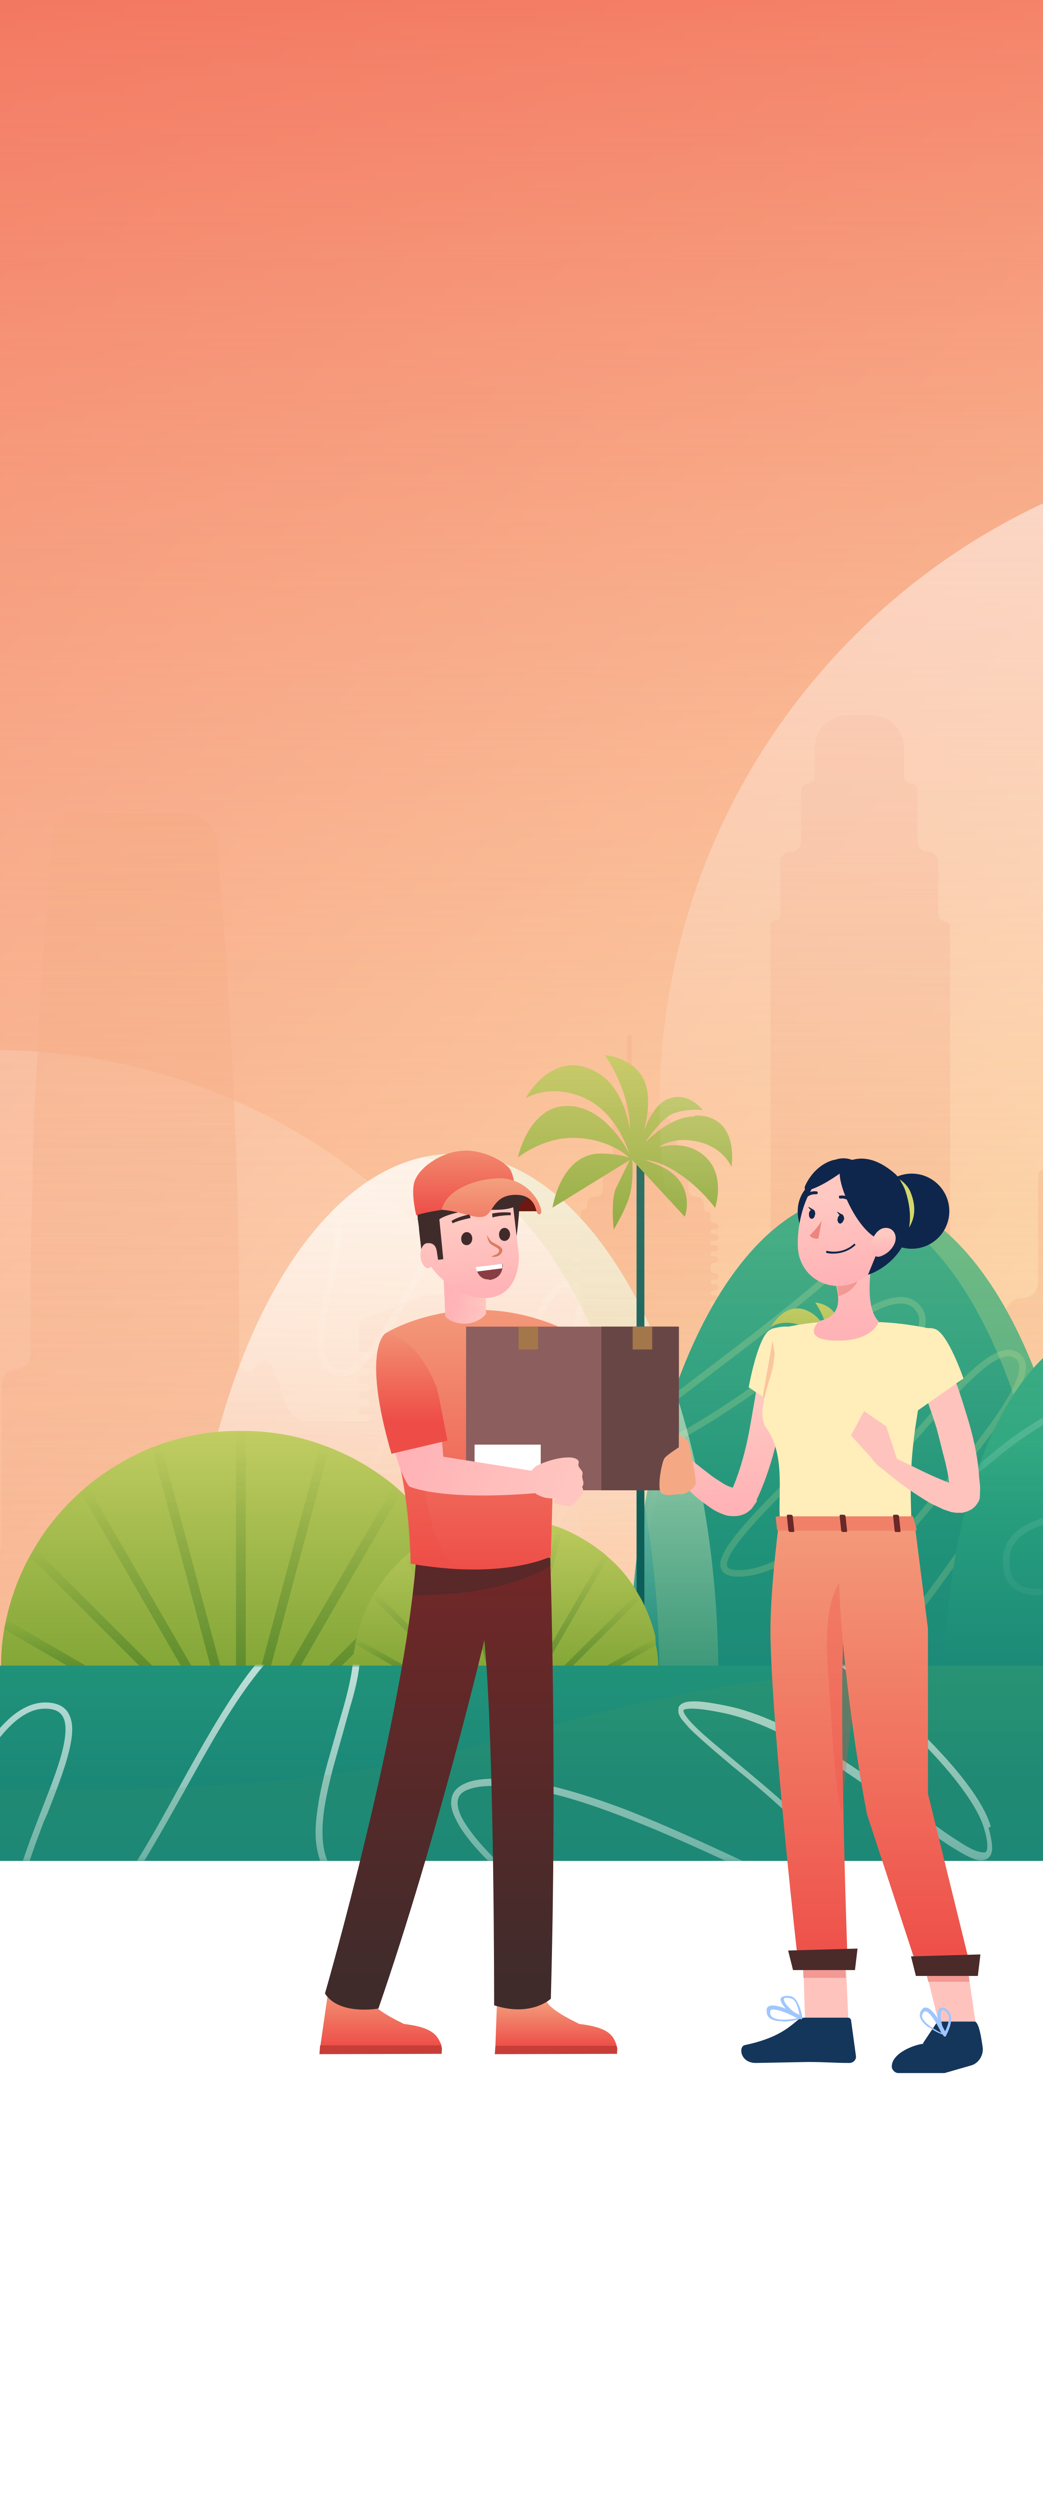 <svg fill="none" viewBox="0 0 320 767" xmlns="http://www.w3.org/2000/svg"><path d="M552-211H-681v781H452c55.2 0 100-44.8 100-100v-681z" fill="url(#ba)"/><path d="M128.2 636.3c71.8-71.9 71.8-188.4 0-260.2-71.8-71.9-188.3-71.9-260.1 0-71.8 72-71.8 188.4 0 260.2 71.8 72 188.3 72 260 0z" fill="url(#ar)" opacity=".2"/><mask id="a" x="-522" y="-2" width="969" height="591" style="mask-type:alpha" maskUnits="userSpaceOnUse"><path d="M447-2h-969v591h869c55.2 0 100-44.8 100-100V-2z" fill="url(#ag)"/></mask><g mask="url(#a)"><path d="M407 282.1h-6.6c-1.3 0-2.4 1-2.4 2.4v146.8c0 2-1.5 3.4-3.4 3.4s-3.4-1.5-3.4-3.4v-90.6c0-5-4-9.2-9.2-9.2h-.2c-5 0-9 4-9 9s-4 9-9 9h-36.7c-2.5 0-4.6 2-4.6 4.6v2.5c0 1.1-1 2-2 2s-2 1-2 2v32.7c0 2.8-2.2 5-5 5s-5 2.2-5 5v21.5c0 3.5-2.8 6.3-6.3 6.3s-6.3 2.8-6.3 6.3V469c0 1.2-1 2.2-2.2 2.2s-2.2-1-2.2-2.2V284.3c0-1-.8-1.8-1.8-1.8s-1.8-.8-1.8-1.8v-16.2c0-1.7-1.4-3.2-3.2-3.2s-3.2-1.4-3.2-3.2v-15.7c0-1.2-1-2-2-2s-2.2-1-2.2-2.2v-8.8c0-5.5-4.5-10-10-10H260c-5.5 0-10 4.5-10 10v8.8c0 1.2-1 2.1-2 2.1s-2.2 1-2.2 2.1v15.7c0 1.7-1.4 3.2-3.2 3.2s-3.2 1.4-3.2 3.2v16.3c0 .8-.7 1.5-1.5 1.5s-1.5.7-1.5 1.5v125.8c0 2-1.6 3.6-3.6 3.6s-3.6 1.6-3.6 3.6v50c0 2.4-2 4.4-4.4 4.4h-4c-.2 0-.4-.2-.4-.4s-.2-.4-.4-.4h-1.3c-.4 0-.7-.3-.7-.7 0-.4.3-.7.7-.7h.7c.6 0 1-.5 1-1s-.5-1-1-1h-.6c-.4 0-.8-.4-.8-.8 0-.5.4-.8.8-.8h.6c.6 0 1-.5 1-1 0-.6-.5-1-1-1h-.7c-.4 0-.7-.3-.7-.7s.3-.7.7-.7h.7c.6 0 1-.5 1-1s-.5-1-1-1h-.7c-.4 0-.7-.3-.7-.7 0-.4.3-.7.7-.7h.7c.6 0 1-.5 1-1s-.5-1-1-1h-.7c-.4 0-.7-.3-.7-.7 0-.4.3-.7.7-.7h.7c.6 0 1-.5 1-1s-.5-1-1-1h-.7c-.4 0-.7-.3-.7-.7 0-.4.3-.7.7-.7h.7c.6 0 1-.5 1-1s-.5-1-1-1h-.7c-.4 0-.7-.3-.7-.7 0-.4.3-.7.7-.7h.7c.6 0 1-.5 1-1s-.5-1-1-1h-.7c-.4 0-.7-.3-.7-.7 0-.4.3-.7.7-.7h.7c.6 0 1-.5 1-1s-.5-1-1-1h-.7c-.4 0-.7-.3-.7-.7 0-.4.3-.7.7-.7h.7c.6 0 1-.5 1-1s-.5-1-1-1h-.7c-.4 0-.7-.3-.7-.7 0-.4.3-.7.7-.7h.7c.6 0 1-.5 1-1s-.5-1-1-1h-.2c-.7 0-1.2-.5-1.2-1.2v-.4c0-.7.5-1.2 1.2-1.2h.2c.6 0 1-.5 1-1s-.5-1-1-1h-.7c-.4 0-.7-.3-.7-.7s.3-.7.7-.7h.7c.6 0 1-.5 1-1s-.5-1-1-1h-.7c-.4 0-.7-.3-.7-.7 0-.4.3-.7.7-.7h.7c.6 0 1-.5 1-1s-.5-1-1-1h-.7c-.4 0-.7-.3-.7-.7 0-.4.3-.7.7-.7h.7c.6 0 1-.5 1-1s-.5-1-1-1h-.7c-.4 0-.7-.3-.7-.7 0-.4.3-.7.7-.7h.7c.6 0 1-.5 1-1s-.5-1-1-1h-.7c-.4 0-.7-.3-.7-.7 0-.4.3-.7.7-.7h.7c.6 0 1-.5 1-1s-.5-1-1-1h-.7c-.4 0-.7-.3-.7-.7 0-.4.3-.7.7-.7h.7c.6 0 1-.5 1-1s-.5-1-1-1h-.7c-.4 0-.7-.3-.7-.7 0-.4.3-.7.7-.7h.7c.6 0 1-.5 1-1s-.5-1-1-1h-.7c-.4 0-.7-.3-.7-.7 0-.4.3-.7.7-.7h.7c.6 0 1-.5 1-1s-.5-1-1-1h-.7c-.4 0-.7-.3-.7-.7s.3-.7.7-.7h.7c.6 0 1-.5 1-1 0-.6-.5-1-1-1h-.7c-.4 0-.7-.3-.7-.7s.3-.7.7-.7h.7c.6 0 1-.5 1-1 0-.6-.5-1-1-1h-.7c-.4 0-.7-.3-.7-.7s.3-.7.7-.7h.7c.6 0 1-.5 1-1 0-.6-.5-1-1-1h-.7c-.4 0-.7-.3-.7-.7s.3-.7.7-.7h.7c.6 0 1-.5 1-1 0-.6-.5-1-1-1h-.2c-.7 0-1.2-.5-1.2-1.2v-.8c0-.7.5-1.2 1.2-1.2h.2c.6 0 1-.5 1-1s-.5-1-1-1h-.7c-.4 0-.7-.3-.7-.7 0-.4.3-.7.7-.7h.7c.6 0 1-.5 1-1s-.5-1-1-1h-.7c-.4 0-.7-.3-.7-.7 0-.4.3-.7.7-.7h.7c.6 0 1-.5 1-1s-.5-1-1-1h-.7c-.4 0-.7-.3-.7-.7 0-.4.3-.7.7-.7h.7c.6 0 1-.5 1-1s-.5-1-1-1h-.2c-.7 0-1.2-.5-1.2-1.2v-1.3c0-.5-.4-1-1-1s-1-.4-1-1v-1.3c0-1.2-1-2.2-2.2-2.2h-.2c-1.3 0-2.4-1-2.4-2.4v-6.5c0-1-.8-1.8-1.8-1.8s-1.8-.8-1.8-1.8V349c0-3.5-2.5-6.6-6-7.4l-5.2-1c-1.5-.5-2.6-1.8-2.6-3.4v-19c0-.4-.3-.7-.7-.7-.4 0-.7.3-.7.7v19.2c0 1.2-1 2-2.2 1.8-1-.3-2.2.6-2.2 1.8v14c0 .8-.7 1.5-1.5 1.5s-1.5.7-1.5 1.5v6.8c0 1.3-1 2.4-2.4 2.4h-.5c-1 0-2 1-2 2v1c0 .5-.4 1-1 1-.5 0-1 .4-1 1v.8c0 1-.8 1.7-1.7 1.7h-14c-5.5 0-10 4.5-10 10v2.6c0 5.5-4.5 10-10 10h-10c-1.3 0-2.6.2-3.7.7l-17.6 6.8c-.6.2-1 .8-1 1.5v7c0 1 .7 1.6 1.6 1.6h.4c.7 0 1.2.5 1.2 1.2s-.5 1.2-1.2 1.2h-.8c-.7 0-1.2.5-1.2 1.2s.5 1.2 1.2 1.2h.8c.7 0 1.2.5 1.2 1.2s-.5 1.2-1.2 1.2h-.8c-.7 0-1.2.5-1.2 1.2s.5 1.2 1.2 1.2h.8c.7 0 1.2.5 1.2 1.2s-.5 1.2-1.2 1.2h-.8c-.7 0-1.2.5-1.2 1.2s.5 1.2 1.2 1.2h.8c.7 0 1.2.5 1.2 1.2s-.5 1.2-1.2 1.2h-.8c-.7 0-1.2.5-1.2 1.2s.5 1.2 1.2 1.2h1.1c.5 0 1 .4 1 1 0 .5-.4 1-1 1H95c-3 0-5.9-2-7-4.8l-4.5-12.2c-.8-2.3-4-2.3-4.9 0-1 2.8-5.3 2-5.3-1v-14.5c0-8 0-16.3-.2-24.4l-.2-10.6c-.2-7.5-.4-15-.8-22.8l-.4-11-1-21.2-.2-2.4-1.2-18.7c-.8-11.4-1.8-22.8-2.8-34.2-.4-5-4.7-8.8-9.6-8.8h-35c-3 0-5.5 2.2-5.5 5l-.6 7.3-.6 6.3-1 11.6-.4 5.3c-.2 3.3-.4 6.5-.8 9.8-.2 1.4-.2 2.8-.2 4l-.8 12.6-.2 4.3-.6 13.2-.2 2.8-.6 12.4v2.4c-.2 4.7-.4 9.4-.4 14v2.8l-.4 14.4v.6l-.2 14.4v22.9c0 2.4-2 4.4-4.4 4.4s-4.4 2-4.4 4.4v48.8c0 3-2.3 5.2-5.2 5.2h-4.7c-.3 0-.5-.2-.5-.5s.2-.5.5-.5h.4c.5 0 1-.4 1-1v-.4c0-.5-.4-1-1-1-.5 0-1-.4-1-1v-.8c0-.5.4-1 1-1 .5 0 1-.4 1-1v-.4c0-.5-.4-1-1-1-.5 0-1-.4-1-1v-1c0-.5.4-1 1-1 .5 0 1-.4 1-1v-.4c0-.5-.4-1-1-1-.5 0-1-.4-1-1v-1c0-.5.4-1 1-1 .5 0 1-.4 1-1v-.4c0-.5-.4-1-1-1-.5 0-1-.4-1-1v-1c0-.5.4-1 1-1 .5 0 1-.4 1-1v-.4c0-.5-.4-1-1-1-.5 0-1-.4-1-1v-1c0-.5.4-1 1-1 .5 0 1-.4 1-1v-.4c0-.5-.4-1-1-1-.5 0-1-.4-1-1v-1c0-.5.4-1 1-1 .5 0 1-.4 1-1v-.4c0-.5-.4-1-1-1-.5 0-1-.4-1-1v-1c0-.5.4-1 1-1 .5 0 1-.4 1-1v-.4c0-.5-.4-1-1-1-.5 0-1-.4-1-1v-1c0-.5.4-1 1-1 .5 0 1-.4 1-1v-.4c0-.5-.4-1-1-1-.5 0-1-.4-1-1v-1c0-.5.4-1 1-1 .5 0 1-.4 1-1v-.4c0-.5-.4-1-1-1-.5 0-1-.4-1-1v-1c0-.5.4-1 1-1 .5 0 1-.4 1-1v-1.2c0-.5-.4-1-1-1-.5 0-1-.4-1-1v-1c0-.5.4-1 1-1 .5 0 1-.4 1-1v-.4c0-.5-.4-1-1-1-.5 0-1-.4-1-1v-1.2c0-.5.4-1 1-1 .5 0 1-.4 1-1v-.4c0-.5-.4-1-1-1-.5 0-1-.4-1-1v-1c0-.5.4-1 1-1 .5 0 1-.4 1-1v-.4c0-.5-.4-1-1-1-.5 0-1-.4-1-1v-1c0-.5.4-1 1-1 .5 0 1-.4 1-1v-.4c0-.5-.4-1-1-1-.5 0-1-.4-1-1v-1c0-.5.4-1 1-1 .5 0 1-.4 1-1v-.4c0-.5-.4-1-1-1-.5 0-1-.4-1-1v-1c0-.5.4-1 1-1 .5 0 1-.4 1-1v-.4c0-.5-.4-1-1-1-.5 0-1-.4-1-1v-1c0-.5.4-1 1-1 .5 0 1-.4 1-1v-.4c0-.5-.4-1-1-1-.5 0-1-.4-1-1v-1c0-.5.4-1 1-1 .5 0 1-.4 1-1v-.4c0-.5-.4-1-1-1-.5 0-1-.4-1-1v-1c0-.5.4-1 1-1 .5 0 1-.4 1-1v-1.2c0-.5-.4-1-1-1-.5 0-1-.4-1-1v-1c0-.5.4-1 1-1 .5 0 1-.4 1-1v-.4c0-.5-.4-1-1-1-.5 0-1-.4-1-1v-1c0-.5.4-1 1-1 .5 0 1-.4 1-1v-.4c0-.5-.4-1-1-1-.5 0-1-.4-1-1v-1c0-.5.4-1 1-1 .5 0 1-.4 1-1v-.4c0-.5-.4-1-1-1-.5 0-1-.4-1-1v-3.3c0-.5.4-1 1-1 .5 0 1-.4 1-1v-.6c0-.8-.7-1.5-1.5-1.5h-3c-.8 0-1.4-.6-1.4-1.4v-.3c0-.6.5-1 1-1 1 0 1.4-1 1-1.7l-7.4-9.8c-.9-1.2-2.2-1.9-3.7-1.9-2.6 0-4.6-2-4.6-4.5 0-.4-.4-1-.4-1.4v-11.7c0-.4-.3-.7-.7-.7s-.7.3-.7.7v11.7c0 .4-.4 1-.4 1.4 0 2.5-2 4.5-4.5 4.5-1.6 0-2.9.7-3.8 2l-7.7 10.3c-.4.5 0 1.2.6 1.2.4 0 .7.3.7.7v.7c0 .8-.6 1.4-1.4 1.4h-3c-.8 0-1.5.7-1.5 1.5v.4c0 .6.5 1.1 1.1 1.1s1.1.5 1.1 1.1v2.8c0 .6-.5 1.1-1 1.1s-1.2.5-1.2 1.1.5 1.1 1.1 1.1 1.1.5 1.1 1.1v.6c0 .6-.5 1.1-1 1.1s-1.2.5-1.2 1.1.5 1.1 1.1 1.1 1.1.5 1.1 1.1v.6c0 .6-.5 1.1-1 1.1s-1.2.5-1.2 1.1.5 1.1 1.1 1.1 1.1.5 1.1 1.1v.6c0 .6-.5 1.1-1 1.1s-1.2.5-1.2 1.1.5 1.1 1.1 1.1 1.1.5 1.1 1.1v.6c0 .6-.5 1.1-1 1.1s-1.2.5-1.2 1.1.5 1.1 1.1 1.1 1.1.5 1.1 1.1v.6c0 .6-.5 1.1-1 1.1s-1.2.5-1.2 1.1c0 .6.5 1.1 1.1 1.1s1.1.5 1.1 1.1v.6c0 .6-.5 1.1-1 1.1s-1.2.5-1.2 1.1.5 1.1 1.1 1.1 1.1.5 1.1 1.1v.6c0 .6-.5 1.1-1 1.1s-1.2.5-1.2 1.1.5 1.1 1.1 1.1 1.1.5 1.1 1.1v.6c0 .6-.5 1.1-1 1.1s-1.2.5-1.2 1.1.5 1.1 1.1 1.1 1.1.5 1.1 1.1v.6c0 .6-.5 1.1-1 1.1s-1.2.5-1.2 1.1.5 1.1 1.1 1.1 1.1.5 1.1 1.1v.6c0 .6-.5 1.1-1 1.1s-1.2.5-1.2 1.1.5 1.1 1.1 1.1 1.1.5 1.1 1.1v.6c0 .6-.5 1.1-1 1.1s-1.2.5-1.2 1.1.5 1.1 1.1 1.1 1.1.5 1.1 1.1v.6c0 .6-.5 1.1-1 1.1s-1.2.5-1.2 1.1.5 1.1 1.1 1.1 1.1.5 1.1 1.1v.6c0 .6-.5 1.1-1 1.1s-1.2.5-1.2 1.1.5 1.1 1.1 1.1h.8c.2 0 .3.1.3.3 0 .2 0 .3-.3.3h-10.7c-1.5 0-2.6-1.2-2.6-2.6V274c0-3-2-5.5-4.8-6.5l-5.4-1.9c-2-.7-4 .8-4 3v1c0 1.1-1 2-2 2-1.3 0-2.2-1-2.2-2.2l.2-10c0-4.7-3-8.8-7.6-9.9l-5.2-1.3c-6-1.5-12 2.8-12.4 9l-1.5 20.1-.2 2.8-.2 2.2-.2 2.8-.2 2.2-.2 2.8-.2 2.2-.2 2.8-.2 2.2-.2 2.8-.2 2.2-.2 2.8-.2 2.2-.2 2.8-.2 2.2-.2 2.8-.2 2.2-.2 2.8-.2 2.2-.2 2.8-.2 2.2-.2 2.8-.2 2.2c0 1.8-1 3.5-2.5 4.6l-1 .7c-1.3 1-2.2 2.6-2.3 4.3l-.2 2.2-.2 2.8-.2 2.2-.2 2.8-.2 2.2-.2 2.8-.2 2.2-.2 2.6c0 .6-.5 1-1 1h-12.8c-5.5 0-10 4.5-10 10V392c0 1.7-1.4 3.2-3.2 3.2s-3.2 1.4-3.2 3.2V461c0 2.4-2 4.3-4.3 4.3s-4.3-2-4.3-4.3V211c0-.9-.7-1.6-1.6-1.6s-1.6-.7-1.6-1.6v-18.3c0-5.5-4.5-10-10-10H-197c-5.5 0-10 4.5-10 10V208c0 1-.7 1.6-1.6 1.6s-1.6.7-1.6 1.6v108.3c0 1.6-1.3 3-3 3h-2.3c-.3 0-.6.3-.6.6v.2c0 .2-.2.4-.4.4s-.4.2-.4.4v2.2c0 .2.2.4.4.4s.4.2.4.4v.2c0 .2-.2.4-.4.4s-.4.2-.4.4v2.2c0 .2.2.4.4.4s.4.2.4.4v.2c0 .2-.2.4-.4.4s-.4.2-.4.4v2.2c0 .2.2.4.4.4s.4.2.4.4v.2c0 .2-.2.4-.4.4s-.4.2-.4.4v2.2c0 .2.2.4.4.4s.4.2.4.4v.2c0 .2-.2.4-.4.4s-.4.2-.4.4v2.2c0 .2.2.4.4.4s.4.2.4.4v.2c0 .2-.2.4-.4.4s-.4.2-.4.4v2.2c0 .2.2.4.4.4s.4.2.4.4v.2c0 .2-.2.4-.4.4s-.4.2-.4.4v2.2c0 .2.2.4.4.4s.4.2.4.4v.2c0 .2-.2.4-.4.4s-.4.2-.4.4v2.2c0 .2.2.4.4.4s.4.2.4.4v.2c0 .2-.2.4-.4.4s-.4.2-.4.4v2.2c0 .2.2.4.4.4s.4.2.4.4v.2c0 .2-.2.4-.4.4s-.4.2-.4.4v2.2c0 .2.2.4.4.4s.4.2.4.4v.2c0 .2-.2.4-.4.4s-.4.2-.4.4v2.2c0 .2.2.4.4.4s.4.2.4.4v.2c0 .2-.2.4-.4.4s-.4.2-.4.4v2.2c0 .2.2.4.4.4s.4.2.4.4v.2c0 .2-.2.4-.4.4s-.4.2-.4.4v2.2c0 .2.2.4.4.4s.4.2.4.4v.2c0 .2-.2.4-.4.4s-.4.2-.4.4v2.2c0 .2.2.4.4.4s.4.2.4.4v.2c0 .2-.2.4-.4.4s-.4.2-.4.4v2.2c0 .2.2.4.4.4s.4.2.4.4v4.3c0 .2-.2.4-.4.4s-.4.2-.4.4v2.2c0 .2.2.4.4.4s.4.2.4.4v.2c0 .2-.2.4-.4.4s-.4.2-.4.4v.5c0 .5-.4 1-1 1h-5.9c-3.8 0-6.8-3-6.8-6.8v-50c0-5.6-4.5-10-10-10h-15.8c-5.5 0-10 4.4-10 10v28c0 2.8-2.3 5.1-5.2 5.1h-4c-.7 0-1.2-.5-1.2-1.2s-.5-1.2-1.2-1.2h-1c-1.2 0-2-1-2-2v-163c0-.9-.8-1.6-1.7-1.6s-1.6-.7-1.6-1.6V159c0-5.5-4.5-10-10-10h-36.4c-5.5 0-10 4.5-10 10v40.3c0 1-.7 1.6-1.6 1.6-.9 0-1.6.7-1.6 1.6v215.3c0 2.1-1.7 4-3.9 4-2 0-3.9-1.8-3.9-4v-76.4c0-3.8-3-6.8-6.8-6.8s-6.8-3-6.8-6.8v-29.6c0-1.2-1-2.2-2.2-2.2s-2.2-1-2.2-2.2v-6.5c0-4.8-4-8.8-8.8-8.8h-46c-4.8 0-8.8 4-8.8 8.8v6.5c0 1.2-1 2.2-2.2 2.2s-2.2 1-2.2 2.2v131c0 4-3.3 7.3-7.3 7.3s-7.3-3.3-7.3-7.3v-73.6c0-5.5-4.5-10-10-10h-34c-5.5 0-10 4.5-10 10v41.5c0 3.3-2.6 6-5.9 6s-5.9 2.5-5.9 5.8v46.4c0 2-1.5 3.5-3.5 3.5s-3.5-1.5-3.5-3.5v-160c0-.8-.6-1.4-1.4-1.4h-.8c-.3 0-.6-.3-.6-.6s.3-.6.6-.6h.8c.8 0 1.4-.6 1.4-1.4v-1.2c0-.8-.6-1.4-1.4-1.4h-.8c-.3 0-.6-.3-.6-.6s.3-.6.6-.6h.8c.8 0 1.4-.6 1.4-1.4V285c0-.8-.6-1.4-1.4-1.4h-.8c-.3 0-.6-.3-.6-.6s.3-.6.6-.6h.8c.8 0 1.4-.6 1.4-1.4v-1.2c0-.8-.6-1.4-1.4-1.4h-1c-.2 0-.4-.2-.4-.4s.2-.4.4-.4h1.1c.8 0 1.5-.7 1.5-1.5v-1c0-.8-.7-1.5-1.5-1.5h-1c-.3 0-.6-.3-.6-.6s.3-.6.6-.6h1c.8 0 1.5-.7 1.5-1.5v-1c0-.8-.7-1.5-1.5-1.5h-1c-.3 0-.6-.3-.6-.6s.3-.6.6-.6h1c.8 0 1.5-.7 1.5-1.5v-1c0-.8-.7-1.5-1.5-1.5h-1c-.3 0-.6-.3-.6-.6s.3-.6.6-.6h1c.8 0 1.5-.7 1.5-1.5v-8.7c0-3.3-1.7-6.3-4-8.6-5.9-5.8-13-16.7-13.3-31.2v-1c0-1-.8-1.7-1.7-1.7h-.6c-.6 0-1 .5-1 1.1s-.6 1.1-1.2 1.1h-1.3c-1.3 0-2.4-1-2.4-2.4v-32c0-.5-.4-1-1-1s-1 .4-1 1v34.2c0 .3-.2.5-.5.5s-.5-.2-.5-.5v-.6c0-.6-.5-1-1-1h-1.5c-.6 0-1 .4-1 1s-.6 1.1-1.2 1.1h-4.3c-.6 0-1-.5-1-1s-.6-1.2-1.2-1.2h-.7c-1 0-1.8.8-1.8 1.8v.4c0 15.5-4 27-9 32.5-1.6 2-3 4.1-3 6.6v7.3l.1.1.1.1v2.1c0 1 .8 1.8 1.8 1.8h1.2c.3 0 .6.3.6.6s-.3.6-.6.6h-1.2c-1 0-1.8.8-1.8 1.8v.4c0 1 .8 1.8 1.8 1.8h1.2c.3 0 .6.3.6.6s-.3.6-.6.6h-1.3c-1 0-2 1-2 2v.2c0 1 1 2 2 2h1.5c.2 0 .4.2.4.4s-.2.4-.4.4h-1.5c-1 0-2 1-2 2v.2c0 1 1 2 2 2h1.3c.3 0 .6.3.6.6s-.3.6-.6.6h-1.3c-1 0-2 1-2 2v.2c0 1 1 2 2 2h1.3c.3 0 .6.3.6.6s-.3.6-.6.6h-1.3c-1 0-2 1-2 2v.2c0 1 1 2 2 2h1.3c.3 0 .6.3.6.6s-.3.6-.6.6h-1.3c-1 0-2 1-2 2v.2c0 1 1 2 2 2h1.3c.3 0 .6.3.6.6s-.3.6-.6.6h-1.4c-1 0-2 1-2 2v80.2c0 3.1-2.6 5.7-5.7 5.7-3 0-5.7 2.6-5.7 5.7v34.5c0 1.7-1.4 3.2-3.2 3.2s-3.2 1.4-3.2 3.2v31.8c0 1.3-1.5 2-2.8 2h-.4c-2.4-.3-4-2.3-4-4.7v-73.2c0-2.6-1.6-4.9-3.9-5.9l-1-.5h-.7c-.8 0-1.5-.7-1.5-1.5v-.8c0-.4-.3-.7-.7-.7-.4 0-.7.3-.7.7 0 .4-.3.7-.7.7-.3 0-.6.3-.6.6s-.3.6-.6.6l-2.3.1c-.6 0-1.2-.5-1.2-1s-.2-.9-.6-1l-.6-.4c-.3-.2-.7-.2-1-.2l-11.9.4c-.7 0-1.2.6-1.2 1.2 0 .7-.6 1.2-1.2 1.2h-.2c-.8 0-1.4.6-1.4 1.4v9.5c0 5.5-4.5 10-10 10h-2.6c-5.5 0-10-4.5-10-10v-91c0-1.6-1.2-2.7-2.6-2.7s-2.6-1.2-2.6-2.6v-14.3c0-5-4-9.3-9.3-9.3h-5.8c-2 0-3.5-1.5-3.5-3.5s-1.5-3.5-3.5-3.5h-2.3c-3 0-5.6-2.5-5.6-5.6 0-3-2.5-5.6-5.6-5.6h-31.5c-5 0-9 4-9 9s-4 9-9 9h-4c-5.6 0-10 4.5-10 10v171c0 3.5-2.9 6.3-6.4 6.3-3.5 0-6.3 2.8-6.3 6.3v5.5c0 3.3-2.6 6-5.9 6s-5.9-2.7-5.9-6v-41.3c0-5-4-9.2-9.2-9.2s-9.2-4-9.2-9.2v-9c0-.2 0-.4-.2-.4l-.2-.3v-2c0-.9-.3-1.8-.8-2.4l-2.3-3c-1.2-1.5-1.8-3.4-1.8-5.3v-2.7c0-.6-.2-1-.6-1.5-.4-.4-.6-1-.6-1.5v-8.8c0-.2 0-.3-.3-.3-.2 0-.3.1-.3.3v9c0 .5-.2 1-.5 1.2s-.5.8-.5 1.2v3.3c0 2-.6 4-1.8 5.6l-1.9 2.7c-.4.6-.6 1.3-.6 2v1.2c0 .5-.2 1-.6 1.1-.4.3-.6.7-.6 1.1v.5c0 .7-.4 1.4-1 1.8l-.3.1c-.5.3-.8.8-.8 1.4 0 .6-.3 1.1-.8 1.4l-.3.2c-.7.4-1 1.1-1 2v18.5c0 2.3-2 4.1-4.4 4-2 0-3.7-1.7-3.7-3.8v-33c0-5.6-4.5-10-10-10h-5c-5.5 0-10 4.4-10 10v10.7c0 4.4-3.6 8-8 8s-8 3.6-8 8V431c0 1-.9 2-2 2s-2 1-2 2v22.8c0 .8-.7 1.5-1.5 1.5s-1.5-.7-1.5-1.5V448c0-1-1-2-2-2s-2-1-2-2v-99.3c0-5.5-4.5-10-10-10h-24.8c-25.4 0-46 18-46 43.3v12c0 4.6-3.7 8.3-8.3 8.3-7.3 0-13.2 12.6-13.2 19.5v20c0 5.5-4.5 10-10 10h-1.6c-5.5 0-10-4.5-10-10v-17.4c0-4-3.2-7.2-7.2-7.2s-7.2 3.2-7.2 7.2v51c0 1.7-1.4 3.2-3 3.2s-3.2-1.4-3.2-3.2v-29.3c0-1-.8-1.7-1.7-1.7-1 0-1.7-.8-1.7-1.7v-19c0-3.6-2.9-6.5-6.4-6.5s-6.4-2.9-6.4-6.4v-17c0-5.5-4.5-10-10-10h-7.9c-5.5 0-10 4.5-10 10v113.3c0 5.5 4.5 10 10 10h1477c5.5 0 10-4.5 10-10V284.2c0-5.5-4.5-10-10-10h-7zM178.1 397.4c0 .4-.3.7-.7.7h-1.3s-.2 0-.2-.2v-.5c0-.4.3-.7.7-.7h.8c.4 0 .7.3.7.7zm0-3.5c0 .4-.3.7-.7.7h-.8c-.4 0-.7-.3-.7-.7 0-.4.3-.7.7-.7h.8c.4 0 .7.3.7.7zm0-3.7c0 .4-.3.7-.7.7h-.8c-.4 0-.7-.3-.7-.7s.3-.7.7-.7h.8c.4 0 .7.3.7.7zm0-3.7c0 .4-.3.7-.7.7h-.8c-.4 0-.7-.3-.7-.7 0-.4.3-.7.7-.7h.8c.4 0 .7.3.7.7zm0-3.7c0 .4-.3.7-.7.7h-.8c-.4 0-.7-.3-.7-.7s.3-.7.7-.7h.8c.4 0 .7.3.7.7zm0-3.7c0 .4-.3.7-.7.7h-.8c-.4 0-.7-.3-.7-.7 0-.4.3-.7.7-.7h.8c.4 0 .7.3.7.7zm0-3.5c0 .4-.3.7-.7.7h-.8c-.4 0-.7-.3-.7-.7 0-.4.3-.7.7-.7h.8c.4 0 .7.3.7.7z" fill="url(#x)"/><path d="M263.3 366.7c-38.8 0-70.2 66.6-70.2 148.7h140.5c0-82.2-31.5-148.7-70.3-148.7z" fill="url(#a)"/><path d="M263.3 366.7c-38.8 0-70.2 66.6-70.2 148.7h140.5c0-82.2-31.5-148.7-70.3-148.7z" fill="url(#a)"/><mask id="b" x="193" y="366" width="141" height="150" style="mask-type:alpha" maskUnits="userSpaceOnUse"><path d="M263.3 366.7c-38.8 0-70.2 66.6-70.2 148.7h140.5c0-82.2-31.5-148.7-70.3-148.7z" fill="url(#a)"/></mask><g mask="url(#b)"><path d="M204.2 380.1c22.2-10 67.2-26.7 68.9-12 2.2 18.5-126.4 97.7-82.5 81s82-63 91.7-46.8c9.8 16.3-85.7 83.6-53.7 80.3 32-3.3 71.6-78.2 84-66.2 12.5 12-82 95-60.8 102 21.2 7 79.2-110.7 102.5-113.4" opacity=".2" stroke="url(#c)" stroke-width="2"/></g><path d="M324.5 515.4h9.1c0-82.2-31.5-148.7-70.3-148.7-1.5 0-3 0-4.6.3 36.7 5 65.7 69.5 65.7 148.4z" fill="#C9D983" opacity=".3"/><path d="M341.2 407c-28.4 0-51.4 48.7-51.4 108.8h102.8c0-60-23-108.8-51.4-108.8z" fill="url(#b)"/><mask id="d" x="289" y="406" width="104" height="110" style="mask-type:alpha" maskUnits="userSpaceOnUse"><path d="M341.2 407c-28.4 0-51.4 48.7-51.4 108.8h102.8c0-60-23-108.8-51.4-108.8z" fill="url(#b)"/></mask><g mask="url(#d)"><path d="M325 382.3C304.8 415 272.6 474 304.6 447c40.1-33.7 78.3-23 62.4 0-16 22.9-62.4 10.8-58 35 3.6 19.3 55.4-9.3 80.8-26" opacity=".2" stroke="url(#az)" stroke-width="2"/></g><path d="M139 354c-45 0-81.6 71.9-81.6 160.5h163C220.4 425.9 184 354 139 354z" fill="url(#e)"/><mask id="e" x="57" y="354" width="164" height="161" style="mask-type:alpha" maskUnits="userSpaceOnUse"><path d="M139 354c-45 0-81.6 71.9-81.6 160.5h163C220.4 425.9 184 354 139 354z" fill="url(#e)"/></mask><g mask="url(#e)"><path d="M64.4 386.4c8.6-10 27.9-28.1 36.4-19.3 10.6 11-12 49.2 2.8 54 14.7 4.5 35.4-67.8 53.4-60.9s-77.3 119-44.2 123c33 4.2 48.3-95.7 62.6-89 14.3 7-32.2 60.9-16.1 76.6 16 15.6 24.4-58 37.3-49.9s3.7 49.9-8.7 78" opacity=".2" stroke="url(#ay)" stroke-width="2"/></g><path d="M202.2 514.5h18.2C220.4 425.9 184 354 139 354c-3 0-6 .3-9 1 40.6 9 72.2 76.9 72.3 159.4z" fill="#C9D983" opacity=".2"/><path d="M255 416.2h-1.4v97.5h1.5v-97.5z" fill="#0C5E59"/><path d="M265.3 410c-3.2 0-6.2 2.3-8.4 4.4 1.4-2 3.4-4.5 5-5 2.5-.8 4.6-.5 4.6-.5s-2.4-3.4-6-1.8c-1.6.7-3 3-4 5.1.5-2 1-4.4.6-6.6-.9-5.6-7-6-7-6s3.5 4.8 4 10.5l.2 2.2c-.5-3.2-1.8-7.2-5-9.3-7.8-5.2-12.7 4-12.7 4s4.4-2.8 10.3.2c4.7 2.3 6.6 7.3 7.2 9.3-.8-1.5-4-7.2-9-8-7.9-1.3-9.8 8.5-9.8 8.5s4.4-3.5 10-3.3c4.3.2 7.3 2 8.8 3.3-.8-.2-2.6-.6-4.7-.7-6.8 0-8.3 9.1-8.3 9.1l13-8c-.6 1-1.7 3.3-2.3 4.8-.9 2.1-.3 7-.3 7s2.1-3.7 2.7-6c.6-2.4.5-4.7.4-5.8l8.8 9.6s2.2-5.8-4.5-8.6l-2.3-.9c1.6.2 3.5 1 5.6 2.2 3.8 2.5 6.3 6 6.3 6s2.4-7-3.5-9.9c-2-.9-4-.8-6-.4 1.4-.8 3.3-1.4 5.5-1 5.3.6 6.8 4.3 6.8 4.3s1.5-8.7-6.2-8.7z" fill="url(#ax)"/><path d="M197.7 356.3h-2.4v159.3h2.4V356.3z" fill="#0C5E59"/><path d="M213.2 342.5c-5.9 0-11.4 4.2-15.3 8 2.6-3.7 6.2-8.2 9-9 4.7-1.6 8.7-.9 8.7-.9s-4.5-6.2-11-3.3c-3 1.3-5.4 5.4-7 9.4 1-3.7 1.6-8 1-12-1.7-10.2-13-11-13-11s6.2 8.7 7.4 19c.2 1.3.3 2.7.3 4-1-6-3.4-13-9-17-14.2-9.4-23 7.2-23 7.2s8-5 18.7.3c8.4 4.2 12 13.4 13.2 17-1.4-2.8-7.2-13-16.6-14.7-14-2.4-17.7 15.6-17.7 15.6s8-6.5 18-6c7.7.3 13.4 3.5 16.1 6-1.4-.4-4.7-1.2-8.5-1.2-12.5-.2-15 16.6-15 16.6l23.7-14.6-4.3 8.8c-1.6 4-.6 12.5-.6 12.5s4-6.6 5-10.9c1-4 .8-8.4.7-10.4l16.1 17.4s4-10.6-8-15.8l-4.2-1.7c3 .4 6.5 1.6 10 4 7 4.5 11.5 10.8 11.5 10.8s4.4-12.9-6.4-18c-3.5-1.7-7.6-1.4-11-.7 2.6-1.5 6-2.6 10-2 9.7 1.1 12.4 8.1 12.4 8.1s2.8-16-11.3-15.8z" fill="url(#aw)"/><path d="M146 496.8c-1.6-7-4-13.5-7.4-19.5l-1.5-2.6c-3.8-6.4-8.6-12.1-14-17l-2.2-2c-5.9-4.8-12.6-8.8-19.8-11.6l-2.7-1c-7.2-2.6-15-4-23-4.1h-2.9c-8 0-15.9 1.6-23 4-1 .4-1.9.8-2.8 1-7.2 3-14 7-19.8 11.8l-2.2 1.9c-5.5 5-10.3 10.7-14 17l-1.5 2.6c-3.3 6-5.8 12.6-7.3 19.5l-.6 3c-.8 4.2-1 8.5-1 12.9h147.5c0-4.4-.4-8.7-1-13l-.6-3z" fill="url(#av)"/><path d="M72.4 438.8v73.8h3v-73.8h-2.9z" fill="url(#au)" opacity=".3"/><path d="M46.6 444L65 512.7h3L49.3 443l-2.6 1z" fill="url(#at)" opacity=".3"/><path d="M24.6 457.6l31.8 55h3.2l-32.8-56.8-2.2 2z" fill="url(#as)" opacity=".3"/><path d="M9 477.3l35.4 35.4h4l-38-38-1.4 2.6z" fill="url(#aq)" opacity=".3"/><path d="M1.1 499.7l22.4 13h5.7l-27.5-16-.6 3z" fill="url(#ap)" opacity=".3"/><path d="M79.7 512.7h3l18.4-68.7-2.7-1-18.6 69.6z" fill="url(#ao)" opacity=".3"/><path d="M88 512.7h3.3l31.8-55-2.2-2-33 56.9z" fill="url(#an)" opacity=".3"/><path d="M99.2 512.7h4l35.4-35.4-1.5-2.6-37.9 38z" fill="url(#am)" opacity=".3"/><path d="M118.5 512.7h5.7l22.4-13-.6-3-27.5 15.9z" fill="#084F15"/><path d="M201.2 502.6c-1-4.4-2.6-8.6-4.7-12.4l-1-1.7c-2.3-4-5.3-7.7-9-10.8l-1.3-1.2c-3.8-3-8-5.6-12.6-7.5-.5-.2-1.1-.5-1.7-.6-4.6-1.7-9.6-2.6-14.7-2.6h-1.8c-5.1 0-10 1-14.7 2.6l-1.7.6c-4.6 1.8-8.8 4.4-12.6 7.5l-1.4 1.2c-3.5 3.2-6.5 6.8-9 10.8l-1 1.7c-2 3.8-3.6 8-4.6 12.4l-.4 1.9c-.5 2.6-.8 5.4-.8 8.2H202c0-2.8-.2-5.6-.8-8.2 0-.7 0-1.3-.2-2z" fill="url(#al)"/><path d="M154.4 465.8v47h1.8v-47h-1.8z" fill="url(#ak)" opacity=".3"/><path d="M138.1 469l11.7 43.6h2l-11.9-44.3-1.7.7z" fill="url(#aj)" opacity=".3"/><path d="M124.1 477.7l20.2 35h2.1l-20.8-36-1.4 1.1z" fill="url(#ai)" opacity=".3"/><path d="M114.2 490.1l22.5 22.4h2.6l-24-24-1 1.7z" fill="url(#ah)" opacity=".3"/><path d="M109.2 504.5l14.2 8.2h3.6l-17.5-10c0 .6-.3 1.2-.4 1.9z" fill="url(#af)" opacity=".3"/><path d="M159.1 512.7h2l11.6-43.6c-.5-.2-1-.5-1.7-.6l-11.8 44.2z" fill="url(#ae)" opacity=".3"/><path d="M164.4 512.7h2l20.3-35-1.4-1.2-20.8 36z" fill="url(#ad)" opacity=".3"/><path d="M171.5 512.7h2.6l22.5-22.4-.9-1.7-24.2 24z" fill="url(#ac)" opacity=".3"/><path d="M183.7 512.7h3.6l14.2-8.2c0-.6-.2-1.3-.4-2l-17.5 10z" fill="url(#ab)" opacity=".3"/><path d="M333 511h-812v59.9h812V511z" fill="url(#d)"/><mask id="c" x="-479" y="511" width="812" height="60" style="mask-type:alpha" maskUnits="userSpaceOnUse"><path d="M333 511h-812v59.9h812V511z" fill="url(#d)"/></mask><g mask="url(#c)"><path d="M-133.6 535c-5.4 5.8-11 9.8-17 9.5-1.5 0-2.7-.4-3.7-1s-1.6-1.5-1.8-2.6c-.2-1-.2-2.2 0-3.4l1.5-4c2.4-5 7-11.5 11.3-17.7l1.2-1.6c2.4-3.4 4.7-6.6 6.5-9.6 1.8-3 3-5.5 3.7-7.4.3-1 .3-1.7.2-2.2-.1-.4-.3-.8-.8-1-.5-.2-1.3-.4-2.6-.3-1.3 0-3 .4-5 1-4 1-8.5 3.6-13.4 7.3-5 3.6-10.1 8.3-15.6 13.7-7.7 7.6-15.8 16.4-24 25.5l-10.5 11.4c-11.8 12.7-23.7 24.7-34.7 32.8-11 8-21.5 12.3-30.4 8.8-4.4-1.7-6.7-4.3-7-7.5-.3-3.1 1.4-6.6 4-10.1 5.2-7.1 15-15.3 24.3-23.1l1-1c4.3-3.5 8.6-7.1 12.3-10.4 4-3.6 7.3-7 9.5-10 1-1.3 1.8-2.6 2.2-3.8.4-1.1.4-2 0-2.7-.3-.7-1-1.4-2.1-2-1.2-.6-3-1.1-5.4-1.4-7.7-1-17.5 1.3-28.6 5.9-11 4.5-23.1 11.2-35.2 18.9-24 15.3-47.8 34.3-62.3 47l-1.3-1.4c14.6-13 38.4-32 62.6-47.3 12-7.7 24.3-14.4 35.5-19s21.4-7 29.6-6c2.5.3 4.5.9 6 1.6 1.5.7 2.6 1.8 3 3 .6 1.3.5 2.7 0 4-.4 1.4-1.2 2.9-2.3 4.4-2.3 3-5.7 6.5-9.7 10.2-3.7 3.4-8 7-12.3 10.6l-1 .9c-9.4 7.9-19 16-24 22.8-2.5 3.5-3.8 6.4-3.6 8.8.2 2.2 1.7 4.3 5.7 5.8 7.8 3 17.5-.6 28.4-8.6 10.9-8 22.6-20 34.4-32.5l10.4-11.3c8.3-9 16.4-18 24.2-25.6 5.5-5.4 10.8-10.2 15.8-14 5-3.6 9.7-6.3 14-7.5 2-.6 4-1 5.4-1 1.4 0 2.7 0 3.6.5 1 .5 1.6 1.3 1.9 2.3.2 1 0 2-.2 3.2-.6 2.2-2 5-4 8-1.8 3-4.1 6.3-6.4 9.7l-1.1 1.6c-4.4 6.3-9 12.5-11.2 17.4-.6 1.3-1 2.5-1.3 3.5-.2 1-.3 1.9-.1 2.5 0 .6.4 1 1 1.4.6.4 1.4.6 2.7.7 5 .2 10.2-3.1 15.5-8.8 4.3-4.6 8.7-10.4 13.3-16.6l3.2-4.3c5.8-7.7 12-15.5 18.8-21.3 6.9-6 14.5-10 23.2-10v2c-8 0-15.2 3.8-22 9.5-6.7 5.7-12.7 13.3-18.5 21l-3.2 4.2c-4.6 6.2-9 12.2-13.5 16.8zm240.8-33.4c-1.2-1.8-3.3-3-7.1-2.8-7.6.2-15 6.4-22.3 16-7.3 9.5-14.2 22-21.2 34.6l-.1.2c-7 12.4-13.7 24.7-20.6 33.7-3.5 4.5-7 8.2-10.7 10.7-3.7 2.5-7.5 3.7-11.5 3.2s-6.6-2.2-8-4.8c-1.5-2.5-1.8-5.8-1.5-9.4.7-7.2 4.2-16.4 7.6-25.2l.8-2.1c3.2-8.2 6.3-16 7.2-21.8.5-3.2.4-5.6-.5-7.2-.8-1.5-2.4-2.5-5.5-2.5-3 0-6 1.3-9 3.8s-5.8 6-8.7 10.4c-5 7.3-9.7 16.6-14.8 26.3l-3 5.7c-6 11.7-12.5 23.4-19.8 32.3-7.2 8.8-15.4 15-25 15-4.7 0-8-1.2-9.6-3.7-1.7-2.4-1.8-5.8-1-9.5s2.4-8 4.4-12.6c1.7-4 3.7-8 5.8-12l.5-1 .6-1.3c4.8-9.8 9.4-19.5 10.4-27 .5-3.7 0-6.7-1.6-9-1.6-2.2-4.5-3.7-9.5-4.2-16-1.6-32 5.4-46 14.9-13.7 9.5-25.1 21.4-31.3 29.4l-1.6-1.2c6.3-8.2 17.8-20.2 31.8-30 14-9.5 30.6-16.8 47.2-15.1 5.2.5 8.8 2.2 10.9 5 2 2.8 2.5 6.4 2 10.4-1 8-5.8 18-10.6 27.7l-1.1 2.2-5.7 12c-2 4.5-3.6 8.6-4.3 12-.7 3.6-.5 6.3.7 8 1.2 1.8 3.6 3 8 3 8.7 0 16.4-5.5 23.5-14.2 7-8.7 13.5-20.3 19.6-32l3-5.7c5-9.7 10-19.2 14.9-26.5 3-4.4 6-8.1 9.2-10.8 3.2-2.6 6.6-4.2 10.2-4.2 3.5 0 6 1.2 7.2 3.5 1.2 2.2 1.3 5.2.7 8.5-1 6-4.1 14-7.3 22.2l-1 2.2c-3.4 9-6.7 17.8-7.4 24.7-.3 3.4 0 6.2 1.2 8.2 1.2 2 3.2 3.3 6.6 3.8 3.4.5 6.7-.6 10-3 3.5-2.2 6.9-5.7 10.4-10.2 6.9-9 13.6-21 20.5-33.6 6.9-12.5 14-25.2 21.3-35 7.3-9.5 15.2-16.4 23.8-16.7 4.3-.1 7.2 1 8.9 3.7 1.6 2.5 1.9 6 1.5 10-.4 4-1.5 8.6-3 13.5l-2.1 7.6-2.2 7.8c-1.5 5.2-2.7 10.4-3.5 15.3-.7 4.9-.8 9.3 0 13 .8 3.7 2.6 6.8 5.7 9 3 2 7.6 3.4 14 3.4v2c-6.7 0-11.7-1.3-15.2-3.8-3.6-2.5-5.6-6-6.5-10.1-1-4.1-.8-8.8 0-13.8.7-5 2-10.3 3.5-15.5l2.2-7.7v-.1l2.2-7.5c1.4-5 2.4-9.4 2.8-13.1.4-3.8 0-6.7-1.2-8.7zM304 560.4c-1.2-4-3.7-8.3-7-12.7-3.3-4.5-7.4-9.1-12-13.8-7.4-7.8-16-15.6-23.8-22.6l-4.5-4c-4.4-4-8.3-7.6-11.3-10.7-3-3.1-5-5.6-5.8-7.2-.4-.8-.3-1.2-.2-1.3 0-.1.3-.4 1.4-.5 2-.2 6 .4 12 2.2l.7-2c-6.2-1.8-10.4-2.5-13-2.3-1.1 0-2.3.5-3 1.5-.5 1-.2 2 .2 3 .9 2 3.2 4.8 6.2 7.9 3 3 7 6.8 11.4 10.8l4.5 4c7.7 7 16.3 14.9 23.8 22.6 4.5 4.6 8.5 9.2 11.7 13.6 3.2 4.4 5.6 8.5 6.6 12 .6 2 .9 3.5 1 4.6 0 1.2 0 1.9-.2 2.3-.1.3-.3.5-.7.5-.4 0-1 0-2-.3-2-.6-4.4-2.1-7.6-4.2-3.1-2-6.8-4.8-11-7.7L280 555c-7.8-5.7-17-12.4-26.4-18.2-10.1-6.2-20.8-11.5-30.8-13.5-5-1-8.5-1.5-10.8-1.3-1.1 0-2.1.3-2.8.7-.4.2-.7.6-1 1l-.1 1.3c0 .8.5 1.6 1 2.4l2.3 2.7c2 2 4.6 4.3 7.6 6.9l5.9 5c5 4 10.6 8.7 16 13.7 7.7 7 15 14.5 20.2 22 1.3 1.9 2 3.4 2.5 4.5.5 1.2.4 1.8.3 2 0 .2-.2.4-1 .5-.6 0-1.7 0-3.1-.3-2.8-.7-6.7-2.1-11.5-4.2-4.8-2-10.3-4.6-16.4-7.4l-1.5-.7c-11.8-5.5-25.3-11.8-38.6-17-13.8-5.2-27.5-9.2-38.6-9.4-4.4-.1-7.8.3-10.2 1.3-2.4 1-4 2.5-4.4 4.5-.5 2 0 4.2 1.2 6.5 1 2.3 2.9 4.9 5 7.5 8.8 10.5 25 23.2 37 31.7l1.2-1.6c-12.2-8.4-28.2-21-36.7-31.3-2.1-2.6-3.8-5-4.8-7-1-2.1-1.3-4-1-5.2.3-1.3 1.2-2.4 3.2-3.1 2-.8 5-1.2 9.4-1.1 10.7.2 24 4 37.9 9.4 13.2 5 26.7 11.3 38.5 16.8l1.5.7 16.4 7.5c4.8 2 8.8 3.6 11.8 4.3 1.5.3 2.8.5 3.9.4 1-.1 2-.6 2.5-1.8.4-1 0-2.2-.4-3.5-.5-1.3-1.4-3-2.7-5-5.1-7.6-12.7-15.3-20.5-22.3-5.5-5-11.1-9.6-16.1-13.8l-6-5c-3-2.5-5.6-4.8-7.4-6.7-1-1-1.6-1.8-2.1-2.5s-.7-1.2-.7-1.5v-.3c.3-.2.9-.3 1.9-.4 2-.1 5.3.3 10.2 1.3 9.7 2 20 7 30.2 13.3 9.4 5.8 18.5 12.4 26.3 18.2l1.5 1c4 3 7.8 5.8 11 7.9 3.2 2 6 3.7 8 4.4 1 .4 2 .6 3 .4 1-.2 1.7-.8 2.2-1.7.4-1 .5-2 .3-3.3-.1-1.3-.5-3-1-5z" clip-rule="evenodd" fill="url(#aa)" fill-rule="evenodd" opacity=".7"/><path d="M-235.8 532c-83.5 0-97.5 27.7-244.7 27.7v43.7H333V510c-178.6 0-155.6 39-309.5 39s-187-17-259.3-17z" fill="url(#z)" opacity=".1"/></g><path d="M810 0H-475v802H710c55.2 0 100-44.8 100-100V0z" fill="url(#y)"/></g><path d="M550 483.2c79.5-79.6 79.5-208.6 0-288-79.5-79.7-208.5-79.7-288 0s-79.5 208.5 0 288 208.5 79.6 288 0z" fill="url(#w)" opacity=".56"/><path d="M241.6 420.1c0 3.2-.5 6-.9 9v.5c-.4 3-1 6.2-1.7 9.3-1.3 6.2-3 12.2-5.5 18.2l-1 2.3-.3.5v.7l-1.4 2c-.5.7-1.3 1.2-2 1.7-.9.4-1.8.7-2.6.8-1.6.1-3 0-4-.4-2-.7-3.6-1.6-5-2.7-1.5-1-2.7-2-3.9-3-4.7-4.3-8.6-9-12-14-2.8-1-5-3.2-5-3.2l3-9.5-3 9.4-6.8-4.2 2-8.2 8 2.8 5.4 8.4v1h.2l3.3 3 3.3 3c2.3 2 4.6 3.7 6.8 5.4l1 .7 2.5 1.6c1 .6 2 1 2.8 1.2l.2-.4.8-2c2-5.4 3.4-11 4.4-16.8l.8-4.6.7-4c.4-2.8.8-5.9 1-8.6l9.7.1zm-17 36.5z" clip-rule="evenodd" fill="url(#v)" fill-rule="evenodd"/><path d="M236.7 407.8c-4 1-7 17.8-7 17.8l11.3 7.6s10.7-17 7.6-21.5c-3.4-4.7-6-5.6-12-4z" fill="#FFEDBA"/><path d="M237 411.5l-3 17 6.3 4.2-3.2-21.2z" fill="#ED6B57" opacity=".3"/><path d="M260.1 620.1H247l-.7-22.5h13l1 22.5z" fill="#FFC3BD"/><path d="M246.7 619h13.4c.5 0 .8.2 1 .7l1.5 11c.2 1.2-.8 2.2-2 2.2-4.7 0-7-.3-12.7-.3l-16 .3c-4.9 0-5.4-5.2-3.3-5.5 9.4-2 13-5 16.1-7.6.6-.5 1.5-.8 2.1-.8z" fill="#14365B"/><path d="M246.1 598.3l.4 8.5h13l-.5-8.5h-12.8z" fill="#F29994"/><path d="M245 603.3s-7.9-69.3-8.6-100.7c-.2-10.2 1.2-24.3 2.4-34h21.3l-1.4 34c-1.2 30.8 1.4 100.7 1.4 100.7H245z" fill="url(#u)"/><path d="M239.5 407.5s-1.7 5.4-2.1 10.2c-.5 5.2-5.5 14.6-2.6 20 6.8 8.8 3.4 22.3 4.7 30.2h40.2c-.7-16.4-.7-26.4 7-60 0 0-8.3-2-17-2.3-6.6-.3-12.2-.5-18.1 0-8 .7-12 2-12 2z" fill="#FFEDBA"/><path d="M267.9 384.9c-1.2 5.9-2.3 16.6 1.7 20.5 0 0-1.6 5.9-12.5 5.9-12 0-5.8-6-5.8-6 6.6-1.5 6.4-6.3 5.2-11l11.3-9.4z" fill="url(#t)"/><path d="M263.3 388.8l-6.6 5.6c.3 1 .5 2 .5 3.2 2.5-.4 6-3 6.2-5.8v-3z" fill="#F29994"/><path d="M247.5 380c-4.3-6.5-3-12.4 0-15.7H259c.4 5.1 1.2 16 1.2 18s11-1.5 10 .8c-2.6-.5-18.4 3.4-22.7-3z" fill="#0F264C"/><path d="M274 374.1c-2.2 9.5-3 13.7-8.7 17.7-8.7 6.2-19.8 1.2-20.5-8.9-.5-9 3.4-23.2 13.4-25.3 10.2-2 18.4 7 16 16.5z" fill="url(#s)"/><path d="M262.3 604.4h-19l-1.5-6 21.3-.6-.8 6.7z" fill="#4B2A2A"/><path d="M256.8 486.8c-4.5 9-3 23-2.1 35 .9 14.7 1.7 27.2 3.6 34.6 1.7-20.3 4.8-45 7-63.2-1.2-10.3-4-15.6-8.5-6.4z" fill="#EE4D47" fill-opacity=".29" style="mix-blend-mode:multiply"/><path d="M297.4 602l-12.7-51.7v-50.7l-3.9-30.7H258c-2.7 17 3.3 63.5 8 87.7l14.8 45.2h16.5z" fill="url(#r)"/><path d="M288 620.5l-3.6-14.6h12.8l2.1 14.6h-11.2z" fill="#FFC3BD"/><path d="M283.2 626.8l4.4-6.6h11.6c1.2.7 1.8 4.5 2.3 7.9.3 2.5-1.3 5-3.7 5.6l-8 2.3h-14.2c-1 0-2-1-2-2 0-4.1 6.8-6.7 9.7-7z" fill="#14365B"/><path d="M297.4 608l-.2-2.1h-12.9l.5 2.1h12.5z" clip-rule="evenodd" fill="#F29994" fill-rule="evenodd"/><path d="M300 606.2h-19l-1.5-6 21.3-.6-.8 6.7z" fill="#4B2A2A"/><circle transform="matrix(1 0 0 -1 279.73 371.58)" r="11.524" fill="#0F264C"/><path d="M259 374.1c0-.8-.3-1.5-.8-1.6-.5 0-1 .5-1.2 1.3s.2 1.5.7 1.6c.5 0 1-.5 1.2-1.3zm-9-1.4c0 .8-.6 1.3-1.1 1.2-.5-.1-.8-.8-.7-1.6 0-.8.7-1.3 1.2-1.2.5 0 .8.8.7 1.6z" fill="#0F264C"/><path d="M249.7 371.2l-1.7-1c-.1 0 .7 1.6 1.7 1z" fill="#0F264C"/><path d="M252.2 374.4s-1.9 3-3.8 4.6c.8 1.2 2.7 1 2.7 1l1-5.6z" fill="#ED847E"/><path d="M255.7 384.6c-.6 0-1.2 0-2-.2-.2 0-.4-.2-.2-.4 0-.2.2-.4.4-.2 5 1 8-2.1 8-2.1.2-.2.4-.2.4 0 .2.2.2.4 0 .4 0 0-2.4 2.5-6.7 2.5z" fill="#0F264C"/><path d="M279.3 365.6c4.5 10.7-4.7 16.1-9.9 17.5l5-9.7-1-5.2c-4.5-2.8-12.3-8.5-7.6-8.9 6-.5 11.8 2.3 13.5 6.3z" fill="#D3D86C"/><path d="M258.6 357c-4.4 2.5 6.4 26.6 14.5 23.2 8-3.4 5.4-16.8 1.5-20.1-4-3.5-9.8-6.7-16-3z" fill="#0F264C"/><path d="M277.8 365.4c5.2 15.7-5.5 23.7-11.5 25.7l5.8-14.2-1.2-7.7c-5.3-4-14.4-12.4-8.8-13 7-.8 13.8 3.5 15.7 9.2z" fill="#0F264C"/><path d="M256.1 355.8s-5.4.8-8.8 7.4c-3.6 6.7 16.9-6.4 14-7.4-2.8-1-5 0-5 0z" fill="#0F264C"/><path d="M274.5 381.4c-.8 1.9-2.3 3.2-4 3.9-2.2 1-3.7-1-3.3-3.5.4-2.1 2-5.1 4.6-5.1 2.4 0 3.6 2.4 2.7 4.7z" fill="url(#q)"/><path d="M291 418.3c2.4 5.4 4 10.7 5.7 16.2s3 11 3.6 17c0 1.5.3 3 .4 4.6v1.2l-.1 2.3c-.1.5-.4 1.2-.8 1.7-.4.7-1 1.2-1.5 1.6-1.2.8-2.3 1-3 1.2h-2l-.7-.1-.7-.1-2.4-.8-4.2-2c-5-3-9.7-6.3-14-10v-.1c-1.8-1-3.3-2.7-4-3.8l-6.2-6.8 4-7.5 6.8 4.7 3.3 10 .7.3c4.3 2 8.6 4.3 12.8 6l2.5 1-.2-1.5c-.4-2.5-1-5.1-1.7-7.6l-1-4-1-3.8c-1.6-5.1-3.5-10.3-5.4-15.3l9.4-4.3z" clip-rule="evenodd" fill="#FFC3BD" fill-rule="evenodd"/><path d="M261.5 369h-.4c-1.5-1.6-3-1.3-3.2-1.3-.3 0-.5 0-.5-.4s0-.5.4-.5c0 0 2.3-.4 4 1.5v.7l-.3.1zm-14.7-1.2h-.3v-.8c1.7-1.9 4-1.5 4-1.5.3 0 .4.3.4.5s-.3.4-.5.4c0 0-1.7-.3-3.2 1.2l-.3.1z" fill="#0F264C"/><path d="M286.8 407.7c4 1.2 8.8 15.2 8.8 15.2l-15.7 11s-5.8-11.4-4-16.7c1.9-5.4 6.3-11 10.9-9.5z" fill="#FFEDBA"/><path d="M240.2 620.1c-1.7 0-3.3-.2-4.3-1.2-.5-.5-.7-1.2-.7-2.2 0-.5.2-1 .7-1.2 2.1-1.2 9 2.4 10 3 .2 0 .2.2.2.5s-.2.2-.2.2c-1.7.7-3.8 1-5.7 1zm-3-3.6c-.2 0-.5 0-.7.2-.2 0-.2.2-.2.5 0 .5 0 1 .5 1.5 1 1 4 1.2 7.8.5-2.6-1.5-5.7-2.7-7.4-2.7z" fill="#9FC6FF"/><path d="M245.7 619.5c-2.4-.9-6.4-4.4-6.2-6.2 0-.4.5-.9 1.7-1 1 0 1.7.1 2.4.6 2 1.8 2.6 6.2 2.6 6.2l-.2.4h-.2zm-4.3-6.6h-.2c-.7 0-.7.4-.7.4-.2 1.1 2.6 4 4.8 5-.2-1.3-.7-4-2.1-5-.5-.2-1-.4-1.7-.4zm43.5 9.1c-1.3-1-2.5-2.2-2.7-3.5 0-.7.1-1.4.7-2 .3-.5.7-.7 1.3-.6 2.4.3 5.7 7.1 6.1 8 .2.1 0 .3 0 .5-.1.2-.3 0-.3 0-1.7-.4-3.5-1.4-5-2.5zm-.3-4.7c-.2 0-.4-.3-.7-.2-.2 0-.3 0-.5.2-.3.4-.6.8-.5 1.4.2 1.3 2.5 3.3 5.9 5-1.2-2.7-3-5.5-4.2-6.4z" fill="#9FC6FF"/><path d="M289.5 624.6c-1.4-2-2.5-7.2-1.3-8.4.3-.3 1-.4 2 0 .7.6 1.2 1.2 1.5 2 .7 2.6-1.5 6.4-1.5 6.4 0 .2 0 .2-.4.2l-.2-.1zm.5-7.7l-.2-.1c-.6-.4-.8 0-.8 0-.8.7-.2 4.6.8 6.7.6-1.2 1.7-3.5 1.2-5.2-.2-.4-.5-1-1-1.3z" fill="#9FC6FF"/><path d="M280.2 465.5l1 3.6c.1.3 0 .5-.7.5h-41.4c-.4 0-.7-.1-.7-.4l-.4-3.6c0-.3.3-.4.7-.4h40.8c.4-.1.7 0 .7.3z" fill="#F18069"/><path d="M274.9 470h1c.3 0 .4 0 .4-.3l-.5-4.7-.4-.3h-1c-.3 0-.4.1-.4.3l.5 4.7c0 .1 0 .3.4.3zm-32.6 0h1c.3 0 .4 0 .4-.3l-.5-4.7-.4-.3h-1c-.3 0-.4.1-.4.3l.5 4.7.4.3zm16.2 0h1c.3 0 .4 0 .4-.3l-.5-4.7-.4-.3h-1c-.3 0-.4.1-.4.3l.5 4.7.4.3z" fill="#6A2828"/><path d="M258.5 372.7l-1.7-1s.7 1.7 1.7 1z" fill="#0F264C"/><path d="M164.7 371.6h-10l-1.5-6s4 2.2 5 .6.7-1 1.7-.7 1-1 2.1-.3c1.3.8 3.2 4.8 2.7 6.4z" fill="#6B1912"/><path d="M154.3 623l12.4-1-.6-15.5-12.5 1.2.7 15.3z" fill="#D88D6C"/><path d="M177.5 620.8s-8.2-3.8-9.6-6.5c0 0-2.4-8.9-6.1-4.2 0 0-3.8 3-9.2.6l-.6 16.8h37.2c-1-2.6-1.8-5.5-11.7-6.6z" fill="url(#p)"/><path d="M152 627.6l-.2 2.6 37.5-.1c0-1 .3-1.6-.2-2.6H152z" fill="#C73E39"/><path d="M99.8 620.8l12.4 2.1 3.3-15-12.3-2-3.4 15z" fill="#D88D6C"/><path d="M123.7 620.8s-8.2-3.8-9.6-6.5c0 0 2-7-2.5-3.5 0 0-7.6 2.8-10.8-.6l-2.5 17.4h37.2c-1.2-2.7-2-5.6-11.8-6.7z" fill="url(#o)"/><path d="M98.2 627.6l-.2 2.6 37.5-.1c0-1 .3-1.6-.2-2.6h-37z" fill="#C73E39"/><path d="M168.8 477.8s2.2 63.4.2 135.4c0 0-6 5.7-17.4 2 0 0 .1-80.2-3-112 0 0-14.3 60.4-32.5 113 0 0-12 2.2-16.4-4.6 0 0 24.5-84.9 28-133.7h41z" fill="url(#n)"/><path d="M168.8 477.8h-41c-.3 3.7-.6 7.6-1.2 11.6 24.5.1 37.4-6 42.3-9v-2.6z" fill="#402B2B" fill-opacity=".45" style="mix-blend-mode:multiply"/><path d="M191.2 433.7C179.9 413.7 171 407 171 407c-4.8 2.7-1.2 21.5-1.2 21.5 3 6 5.2 11.4 9.7 16.7l11.6-11.5z" fill="#D1402C"/><path d="M171 407s-.4 12.2-2 70.5c0 0-14.3 7.3-43 2.2 0 0 0-17.5-4-33 0 0-7.2-29.2-3.5-37.8 0 0 23.3-14.4 52.6-2z" fill="url(#m)"/><path d="M149 395.5l.1 7.6s-1.8 2.6-6 3c-4.4.2-6.5-2.2-6.5-2.2l-.4-11.2c5.4 2.3 10.6 3.3 12.8 3z" fill="url(#l)"/><path d="M148.5 392.4l.4 8.3c-2.1.3-7.4-.6-12.6-3l-.3-5.4h12.5z" fill="url(#k)" style="mix-blend-mode:multiply"/><path d="M120 425.4s6.1 14 8.3 20.4c2.2 6.2 2.2 31 13.8 35.7 0 0-12.3-.7-16.2-1.8 0 0-.2-18.7-4-33l-3.7-22 1.7.6z" fill="#EE4D47" fill-opacity=".29" style="mix-blend-mode:multiply"/><path d="M128.2 374c.2.2.4 3.6.4 3.6l.8 7 3.9 3 2.2 1s3.3-1.5 2.8-2.7c-.4-1.1-2.5-17.7-3-17.7-.4 0-3.8 2.3-3.8 2.3L128 374zm30.8-6.3c1 0-.5 11.6-.5 11.6l-1.7-4.6-1.2-5.6 3.4-1.4z" fill="#402B2B"/><path d="M157.4 370l1.8 15s.7 12.4-9.6 13.2c-10.3.6-17.4-9.6-17.4-9.6s-1.3 1.5-2.6-1-.4-6 1.4-6.2c1.9-.2 2.7.8 3 2.4l.4 2.7 1.6-.2-1.2-12.2s2.4-4.7 5.2-5.7 5.2 2.8 5.2 2.8 2.5.5 5 0c2.4-.5 4-1.2 4-1.2s1.5.4 3.5 0z" fill="url(#j)"/><path d="M150 392.5c-3.5.2-4-3.8-4-3.8l8.2-1s.6 4.5-4.2 5z" fill="#893D43"/><path d="M146.3 390l-.4-1.3 8.2-1v1.4l-7.8 1z" fill="#FFFEFF"/><path d="M146.6 366.3v-10.9c-6.4.4-13 1.7-16.3 5.7-4 4.6-1.7 15.6-1.7 15.6s4.7-.4 5.6-2c.8-1.7 8.9-3.9 15-3.6 6 .3 9-.3 12-3 .7-.5 1.3-1.3 1.7-2h-16.2z" fill="#402B2B"/><path d="M127.8 372.8s4.5-1.5 12.1-2.1c12.8-5.4 18.2-4.4 18.2-4.4s0-4.1-1.3-7c-1.2-2.8-9-7-15.5-6.2-6.5.6-13.3 5.5-14.3 10-.8 3.7.7 9.7.7 9.7z" fill="url(#i)"/><path d="M135.5 371.2c1.4-6.5 11.2-9.8 18.1-9.7 7 .1 11.7 5.8 12.4 9.7.3 1.6-1 1.8-1.4.4-.3-1-1-5.5-7.3-5s-6 6.2-9.2 6.7c-3 .5-6.3-1.6-12.8-2.2z" fill="url(#h)"/><path d="M156.7 372.7v-.7c-.3 0-2.7-.3-5.7.3l.1 1.2c2.4-.7 5.6-.7 5.6-.7zm-17.8 2.6c1.9-1 5.5-1.6 5.5-1.7l-.4-1c-.1 0-3.4.6-5.5 2l.4.7z" fill="#402B2B"/><path d="M149.4 378.9s.3 2.2 1.2 2.8c.8.6 2.3 1.2 2.5 1.7.2.4-.2 1.3-1.2 1.6-1 .3-1 .6-1 .6s2 .2 2.8-1c1-1.2 0-2.1-1-2.6l-1.8-1c-.5-.3-1.5-2.1-1.5-2.1z" fill="#D87C60"/><path d="M144.9 380c0 1-.7 2-1.7 2s-1.7-.7-1.7-2c0-1 .7-2 1.7-2s1.7.9 1.7 2zm11.6-1.3c0 1-.7 2-1.7 2s-1.7-.8-1.7-2c0-1 .7-2 1.7-2s1.7 1 1.7 2z" fill="#402B2B"/><path d="M208.2 407H143v50.2h65V407z" fill="#8C5E5E"/><path d="M208.3 407h-23.8v50.2h23.8V407z" fill="#694646"/><path d="M200.1 407h-6v7h6v-7zm-35 0h-6v7h6v-7z" fill="#A3774A"/><path d="M208.3 444s-3.4 2.2-4.3 3.2c-1 1-2.6 10-1 11 1.7 1 5 0 6 .2 1.2.2 4.5-2 4.5-3.6s-2.1-13-2.6-13l-2.6-1.6v3.9z" fill="#F4A984"/><path d="M165.9 443.2h-20.3v10h20.3v-10z" fill="#fff"/><path d="M125.5 456c-7.7-11.1-8.7-45-8.7-45 10.5 1.5 17.6 15.6 17.6 15.7l1.6 20.2 27 4.3 1.4-1.4s6.2-3.2 11.3-2.6c0 0 2.3.4 1.8 1.8-.2.7.2 1.2.6 1.7.4.5.8 1 .6 1.7-.2.6 0 1 .1 1.6.2.6.4 1.3-.2 2.2 0 0 .8 1.3 0 2.4l-.2.2c-1 1.2-3 3.6-3.7 3.4l-1.6-.3c-1.2-.2-2.7-.5-2.9-.7-.2-.3-.4-1 .6-1.6 0 0-1.2.3-2.6 0-1.5 0-3.6-1.2-3.6-1.2l-.4-.3c-29.6 2.4-38.7-2.1-38.7-2.1z" clip-rule="evenodd" fill="url(#g)" fill-rule="evenodd"/><path d="M137.3 442l-3-15.4s-5.4-16.2-16-17.6c0 0-7.6 4.7 1.8 37l17-4z" fill="url(#f)"/><defs><linearGradient id="ba" x1="175.16" x2="-783.88" y1="881.5" y2="104.25" gradientUnits="userSpaceOnUse"><stop stop-color="#FFEDBA" offset="0"/><stop stop-color="#EE4D47" offset="1"/></linearGradient><linearGradient id="ar" x1="-131.95" x2="-131.85" y1="314.38" y2="538.4" gradientUnits="userSpaceOnUse"><stop stop-color="#fff" offset="0"/><stop stop-color="#fff" stop-opacity="0" offset="1"/></linearGradient><linearGradient id="ag" x1="75.99" x2="-558.68" y1="729.36" y2="176.34" gradientUnits="userSpaceOnUse"><stop stop-color="#FFEDBA" offset="0"/><stop stop-color="#EE4D47" offset="1"/></linearGradient><linearGradient id="x" x1="130.01" x2="130.01" y1="-52.348" y2="611.15" gradientUnits="userSpaceOnUse"><stop stop-color="#F4A984" offset="0"/><stop stop-color="#F4A984" stop-opacity="0" offset="1"/></linearGradient><linearGradient id="a" x1="263.37" x2="263.37" y1="335.01" y2="519.7" gradientUnits="userSpaceOnUse"><stop stop-color="#2CA77F" offset=".241"/><stop stop-color="#1B8877" offset="1"/></linearGradient><linearGradient id="e" x1="267.93" x2="267.93" y1="342.38" y2="510.16" gradientUnits="userSpaceOnUse"><stop stop-color="#fff" offset="0"/><stop stop-color="#fff" stop-opacity="0" offset="1"/></linearGradient><linearGradient id="b" x1="341.19" x2="341.19" y1="387.9" y2="515.79" gradientUnits="userSpaceOnUse"><stop stop-color="#2CA77F" offset=".422"/><stop stop-color="#1B8877" offset="1"/></linearGradient><linearGradient id="az" x1="340.54" x2="340.54" y1="407.41" y2="511.89" gradientUnits="userSpaceOnUse"><stop stop-color="#fff" offset="0"/><stop stop-color="#fff" stop-opacity="0" offset="1"/></linearGradient><linearGradient id="d" x1="138.95" x2="138.95" y1="354.09" y2="547.08" gradientUnits="userSpaceOnUse"><stop stop-color="#2CA77F" offset=".422"/><stop stop-color="#1B8877" offset="1"/></linearGradient><linearGradient id="ay" x1="133.53" x2="133.53" y1="392.67" y2="529.56" gradientUnits="userSpaceOnUse"><stop stop-color="#fff" offset="0"/><stop stop-color="#fff" stop-opacity="0" offset="1"/></linearGradient><linearGradient id="ax" x1="253.61" x2="253.61" y1="390.1" y2="429.06" gradientUnits="userSpaceOnUse"><stop stop-color="#D3D86C" offset="0"/><stop stop-color="#82A637" offset="1"/></linearGradient><linearGradient id="aw" x1="191.84" x2="191.84" y1="306.17" y2="377.5" gradientUnits="userSpaceOnUse"><stop stop-color="#D3D86C" offset="0"/><stop stop-color="#82A637" offset="1"/></linearGradient><linearGradient id="av" x1="73.796" x2="73.796" y1="414.78" y2="512.59" gradientUnits="userSpaceOnUse"><stop stop-color="#D3D86C" offset="0"/><stop stop-color="#82A637" offset="1"/></linearGradient><linearGradient id="au" x1="73.836" x2="73.836" y1="438.8" y2="512.59" gradientUnits="userSpaceOnUse"><stop stop-color="#084F15" stop-opacity="0" offset="0"/><stop stop-color="#084F15" offset="1"/></linearGradient><linearGradient id="at" x1="57.238" x2="57.238" y1="443.01" y2="512.66" gradientUnits="userSpaceOnUse"><stop stop-color="#084F15" stop-opacity="0" offset="0"/><stop stop-color="#084F15" offset="1"/></linearGradient><linearGradient id="as" x1="42.11" x2="42.11" y1="455.74" y2="512.59" gradientUnits="userSpaceOnUse"><stop stop-color="#084F15" stop-opacity="0" offset="0"/><stop stop-color="#084F15" offset="1"/></linearGradient><linearGradient id="aq" x1="28.715" x2="28.715" y1="474.71" y2="512.66" gradientUnits="userSpaceOnUse"><stop stop-color="#084F15" stop-opacity="0" offset="0"/><stop stop-color="#084F15" offset="1"/></linearGradient><linearGradient id="ap" x1="15.168" x2="15.168" y1="496.7" y2="512.59" gradientUnits="userSpaceOnUse"><stop stop-color="#084F15" stop-opacity="0" offset="0"/><stop stop-color="#084F15" offset="1"/></linearGradient><linearGradient id="ao" x1="90.357" x2="90.357" y1="443.01" y2="512.66" gradientUnits="userSpaceOnUse"><stop stop-color="#084F15" stop-opacity="0" offset="0"/><stop stop-color="#084F15" offset="1"/></linearGradient><linearGradient id="an" x1="105.52" x2="105.52" y1="455.81" y2="512.66" gradientUnits="userSpaceOnUse"><stop stop-color="#084F15" stop-opacity="0" offset="0"/><stop stop-color="#084F15" offset="1"/></linearGradient><linearGradient id="am" x1="118.88" x2="118.88" y1="474.71" y2="512.66" gradientUnits="userSpaceOnUse"><stop stop-color="#084F15" stop-opacity="0" offset="0"/><stop stop-color="#084F15" offset="1"/></linearGradient><linearGradient id="al" x1="155.27" x2="155.27" y1="450.42" y2="512.66" gradientUnits="userSpaceOnUse"><stop stop-color="#D3D86C" offset="0"/><stop stop-color="#82A637" offset="1"/></linearGradient><linearGradient id="ak" x1="155.35" x2="155.35" y1="465.75" y2="512.66" gradientUnits="userSpaceOnUse"><stop stop-color="#084F15" stop-opacity="0" offset="0"/><stop stop-color="#084F15" offset="1"/></linearGradient><linearGradient id="aj" x1="144.88" x2="144.88" y1="468.31" y2="512.59" gradientUnits="userSpaceOnUse"><stop stop-color="#084F15" stop-opacity="0" offset="0"/><stop stop-color="#084F15" offset="1"/></linearGradient><linearGradient id="ai" x1="135.25" x2="135.25" y1="476.52" y2="512.66" gradientUnits="userSpaceOnUse"><stop stop-color="#084F15" stop-opacity="0" offset="0"/><stop stop-color="#084F15" offset="1"/></linearGradient><linearGradient id="ah" x1="126.71" x2="126.71" y1="488.49" y2="512.59" gradientUnits="userSpaceOnUse"><stop stop-color="#084F15" stop-opacity="0" offset="0"/><stop stop-color="#084F15" offset="1"/></linearGradient><linearGradient id="af" x1="118.13" x2="118.13" y1="502.57" y2="512.66" gradientUnits="userSpaceOnUse"><stop stop-color="#084F15" stop-opacity="0" offset="0"/><stop stop-color="#084F15" offset="1"/></linearGradient><linearGradient id="ae" x1="165.88" x2="165.88" y1="468.46" y2="512.66" gradientUnits="userSpaceOnUse"><stop stop-color="#084F15" stop-opacity="0" offset="0"/><stop stop-color="#084F15" offset="1"/></linearGradient><linearGradient id="ad" x1="175.52" x2="175.52" y1="476.52" y2="512.66" gradientUnits="userSpaceOnUse"><stop stop-color="#084F15" stop-opacity="0" offset="0"/><stop stop-color="#084F15" offset="1"/></linearGradient><linearGradient id="ac" x1="184.06" x2="184.06" y1="488.57" y2="512.66" gradientUnits="userSpaceOnUse"><stop stop-color="#084F15" stop-opacity="0" offset="0"/><stop stop-color="#084F15" offset="1"/></linearGradient><linearGradient id="ab" x1="192.64" x2="192.64" y1="502.57" y2="512.66" gradientUnits="userSpaceOnUse"><stop stop-color="#084F15" stop-opacity="0" offset="0"/><stop stop-color="#084F15" offset="1"/></linearGradient><linearGradient id="c" x1="-274.83" x2="-274.83" y1="335.43" y2="629.24" gradientUnits="userSpaceOnUse"><stop stop-color="#EEEF99" offset=".278"/><stop stop-color="#B9D079" offset=".77"/></linearGradient><linearGradient id="aa" x1="-26.098" x2="-26.098" y1="513.77" y2="647.53" gradientUnits="userSpaceOnUse"><stop stop-color="#fff" offset="0"/><stop stop-color="#fff" stop-opacity="0" offset="1"/></linearGradient><linearGradient id="z" x1="-73.762" x2="-73.762" y1="474.52" y2="606.23" gradientUnits="userSpaceOnUse"><stop stop-color="#82A637" offset=".164"/><stop stop-color="#1B8877" offset=".891"/></linearGradient><linearGradient id="y" x1="417.27" x2="417.27" y1="465.16" y2="-228.57" gradientUnits="userSpaceOnUse"><stop stop-color="#FFEDBA" stop-opacity="0" offset="0"/><stop stop-color="#EB2A24" offset="1"/></linearGradient><linearGradient id="w" x1="262.01" x2="262.11" y1="126.71" y2="374.76" gradientUnits="userSpaceOnUse"><stop stop-color="#fff" offset="0"/><stop stop-color="#fff" stop-opacity="0" offset="1"/></linearGradient><linearGradient id="v" x1="243.99" x2="241.01" y1="459.64" y2="428.92" gradientUnits="userSpaceOnUse"><stop stop-color="#FFB3B6" offset="0"/><stop stop-color="#FFC8C1" offset="1"/></linearGradient><linearGradient id="u" x1="247.07" x2="247.07" y1="439.36" y2="606.96" gradientUnits="userSpaceOnUse"><stop stop-color="#F4A984" offset="0"/><stop stop-color="#EE4D47" offset="1"/></linearGradient><linearGradient id="t" x1="261.32" x2="261.45" y1="407.95" y2="372.41" gradientUnits="userSpaceOnUse"><stop stop-color="#FFB3B6" offset="0"/><stop stop-color="#FFC8C1" offset="1"/></linearGradient><linearGradient id="s" x1="275.84" x2="272.3" y1="390.04" y2="364.97" gradientUnits="userSpaceOnUse"><stop stop-color="#FFB3B6" offset="0"/><stop stop-color="#FFC8C1" offset="1"/></linearGradient><linearGradient id="r" x1="278.11" x2="278.11" y1="440.36" y2="603.97" gradientUnits="userSpaceOnUse"><stop stop-color="#F4A984" offset="0"/><stop stop-color="#EE4D47" offset="1"/></linearGradient><linearGradient id="q" x1="275.13" x2="274.35" y1="384.44" y2="378.48" gradientUnits="userSpaceOnUse"><stop stop-color="#FFB3B6" offset="0"/><stop stop-color="#FFC8C1" offset="1"/></linearGradient><linearGradient id="p" x1="170.57" x2="170.57" y1="611.95" y2="627.97" gradientUnits="userSpaceOnUse"><stop stop-color="#F4A984" offset="0"/><stop stop-color="#EE4D47" offset="1"/></linearGradient><linearGradient id="o" x1="116.92" x2="116.92" y1="606.18" y2="628.04" gradientUnits="userSpaceOnUse"><stop stop-color="#F4A984" offset="0"/><stop stop-color="#EE4D47" offset="1"/></linearGradient><linearGradient id="n" x1="134.84" x2="134.84" y1="438.61" y2="616.44" gradientUnits="userSpaceOnUse"><stop stop-color="#822626" offset="0"/><stop stop-color="#402B2B" offset=".944"/></linearGradient><linearGradient id="m" x1="144.22" x2="144.22" y1="383.52" y2="483.68" gradientUnits="userSpaceOnUse"><stop stop-color="#F4A984" offset="0"/><stop stop-color="#EE4D47" offset="1"/></linearGradient><linearGradient id="l" x1="138.32" x2="148.98" y1="402.51" y2="407.11" gradientUnits="userSpaceOnUse"><stop stop-color="#FFB3B6" offset="0"/><stop stop-color="#FFC8C1" offset="1"/></linearGradient><linearGradient id="k" x1="138.11" x2="148.84" y1="397.22" y2="401.76" gradientUnits="userSpaceOnUse"><stop stop-color="#FFB3B6" stop-opacity=".31" offset="0"/><stop stop-color="#FFC8C1" offset="1"/></linearGradient><linearGradient id="j" x1="160.61" x2="158.33" y1="394.59" y2="374.2" gradientUnits="userSpaceOnUse"><stop stop-color="#FFB3B6" offset="0"/><stop stop-color="#FFC8C1" offset="1"/></linearGradient><linearGradient id="i" x1="142.52" x2="142.52" y1="342.38" y2="373.04" gradientUnits="userSpaceOnUse"><stop stop-color="#F4A984" offset="0"/><stop stop-color="#EE4D47" offset="1"/></linearGradient><linearGradient id="h" x1="141.71" x2="141.71" y1="358.46" y2="390.34" gradientUnits="userSpaceOnUse"><stop stop-color="#F4A984" offset="0"/><stop stop-color="#EE4D47" offset="1"/></linearGradient><linearGradient id="g" x1="127.14" x2="181.79" y1="440.43" y2="458.64" gradientUnits="userSpaceOnUse"><stop stop-color="#FFB3B6" offset="0"/><stop stop-color="#FFC8C1" offset="1"/></linearGradient><linearGradient id="f" x1="126.43" x2="126.43" y1="398.23" y2="436.18" gradientUnits="userSpaceOnUse"><stop stop-color="#F4A984" offset="0"/><stop stop-color="#EE4D47" offset="1"/></linearGradient></defs></svg>